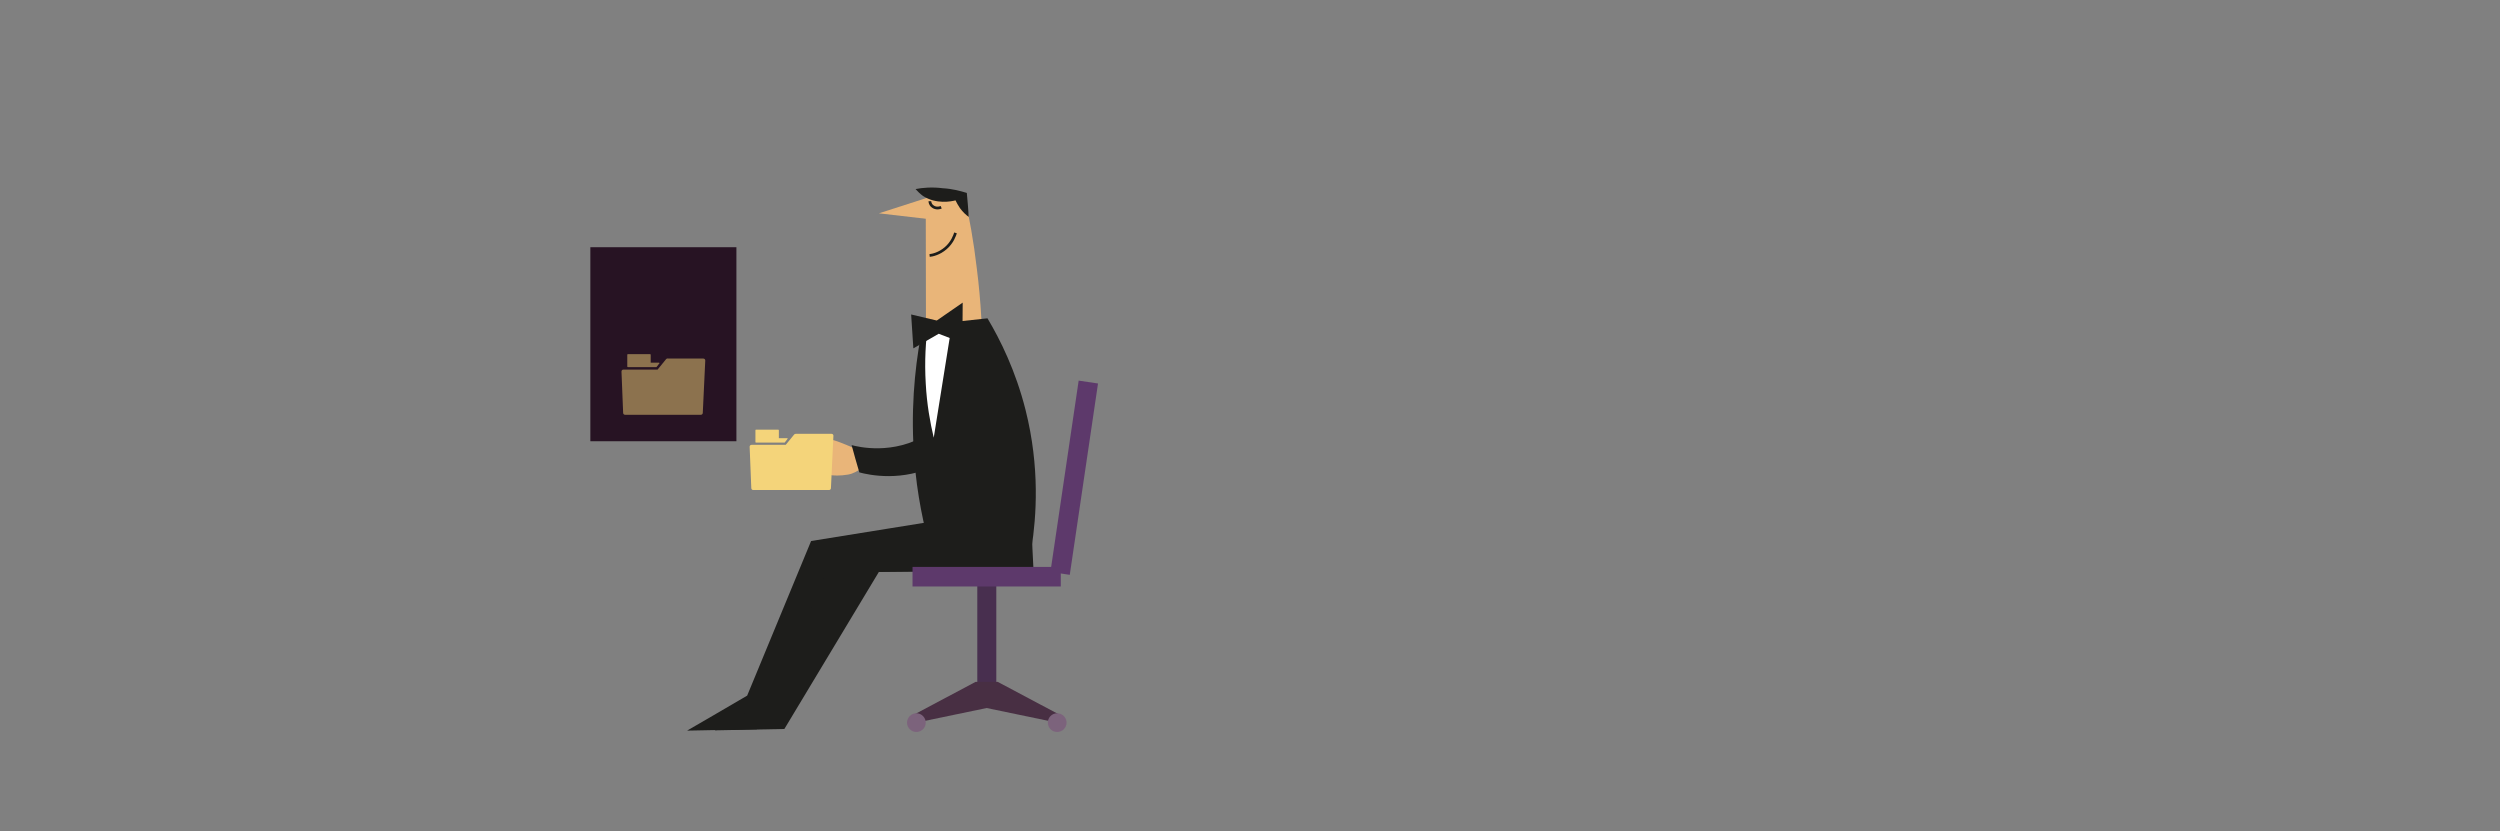 <?xml version="1.0" encoding="utf-8"?>
<!-- Generator: Adobe Illustrator 19.1.0, SVG Export Plug-In . SVG Version: 6.00 Build 0)  -->
<svg version="1.1" xmlns="http://www.w3.org/2000/svg" xmlns:xlink="http://www.w3.org/1999/xlink" x="0px" y="0px"
	 viewBox="-204 0 907.1 301.7" style="enable-background:new 0 0 203.8 301.7;" xml:space="preserve">
<rect x="-204" y="0" width="907.1" height="301.7" fill="#808080" stroke="none"/>
<style type="text/css">
	.st0{fill-rule:evenodd;clip-rule:evenodd;fill:url(#SVGID_1_);}
	.st1{fill-rule:evenodd;clip-rule:evenodd;fill:url(#SVGID_2_);}
	.st2{fill-rule:evenodd;clip-rule:evenodd;fill:url(#SVGID_3_);}
	.st3{fill:#12172F;}
	.st4{fill-rule:evenodd;clip-rule:evenodd;fill:#E9B579;}
	.st5{fill-rule:evenodd;clip-rule:evenodd;fill:#1D1D1B;}
	.st6{fill-rule:evenodd;clip-rule:evenodd;fill:#271323;}
	.st7{opacity:0.49;}
	.st8{fill:#F4D47A;}
	.st9{fill-rule:evenodd;clip-rule:evenodd;fill:url(#SVGID_4_);}
	.st10{fill-rule:evenodd;clip-rule:evenodd;fill:#482F4F;}
	.st11{fill:#1D1D1B;}
	.st12{fill:none;stroke:#1D1D1B;stroke-miterlimit:10;}
	.st13{fill-rule:evenodd;clip-rule:evenodd;fill:#877997;}
	.st14{fill-rule:evenodd;clip-rule:evenodd;fill:#5D396B;}
	.st15{fill-rule:evenodd;clip-rule:evenodd;fill:#9990AD;}
	.st16{fill-rule:evenodd;clip-rule:evenodd;fill:#FF3201;}
	.st17{fill-rule:evenodd;clip-rule:evenodd;fill:#FFFFFF;}
	.st18{fill-rule:evenodd;clip-rule:evenodd;fill:#5F4761;}
	.st19{fill-rule:evenodd;clip-rule:evenodd;fill:url(#SVGID_5_);}
	.st20{fill-rule:evenodd;clip-rule:evenodd;fill:#F4D47A;}
	.st21{fill-rule:evenodd;clip-rule:evenodd;fill:url(#SVGID_6_);}
	.st22{fill-rule:evenodd;clip-rule:evenodd;fill:#553D57;}
	.st23{opacity:0.53;fill-rule:evenodd;clip-rule:evenodd;fill:#E9B579;}
	.st24{fill:#E9B579;}
	.st25{opacity:0.62;fill-rule:evenodd;clip-rule:evenodd;fill:#E9B579;}
	.st26{fill-rule:evenodd;clip-rule:evenodd;fill:none;stroke:#1D1D1B;stroke-miterlimit:10;}
	.st27{fill-rule:evenodd;clip-rule:evenodd;fill:#291B32;}
	.st28{fill-rule:evenodd;clip-rule:evenodd;fill:#482F43;}
	.st29{fill-rule:evenodd;clip-rule:evenodd;fill:#7C637C;}
	.st30{fill:url(#SVGID_7_);}
	.st31{fill:#232E4F;}
	.st32{fill:#FFFFFF;}
	.st33{fill:#E2E3E4;}
	.st34{fill:#F5F6F6;}
	.st35{fill:#FF3200;}
	.st36{fill:#C22600;}
	.st37{fill:#E3C571;}
	.st38{fill:#E6E7E8;}
	.st39{opacity:0.3;fill:#1D1D1B;}
	.st40{fill:#F9F8F7;}
	.st41{fill:#3A4D57;}
	.st42{fill:none;}
	.st43{fill:none;stroke:url(#SVGID_8_);stroke-width:3.801;stroke-miterlimit:10;}
	.st44{fill-rule:evenodd;clip-rule:evenodd;fill:url(#SVGID_9_);}
	.st45{fill-rule:evenodd;clip-rule:evenodd;fill:url(#SVGID_10_);}
	.st46{fill-rule:evenodd;clip-rule:evenodd;fill:url(#SVGID_11_);}
	.st47{opacity:0.5;}
	.st48{fill:none;stroke:url(#SVGID_12_);stroke-width:3.801;stroke-miterlimit:10;}
	.st49{fill-rule:evenodd;clip-rule:evenodd;fill:url(#SVGID_13_);}
	.st50{opacity:0.3;fill-rule:evenodd;clip-rule:evenodd;fill:#1D1D1B;}
</style>
<g id="Слой_2">
</g>
<g id="Слой_1">
	<g>
		<g>
			<path class="st4" d="M96.7,161.3c-0.6,0.3-1.4,0.8-2.1,1.4c-3.6,0.4-11.3,1.3-11.7,1.9c-1.1,1.9,5.6,1.5,10.2,1.1
				c-3.3,0.8-11.4,2.8-11.7,3.5c-0.9,2.2,6.9,0.6,11.3-0.5c-3.4,1.7-7.9,4.1-8,4.6c-0.3,2,5.1-0.2,9.2-2.1c-2.7,2.2-5.5,4.7-5.5,5.1
				c0.1,2,4.8-1.2,8.4-4c1.3,0.3,4.1,0.4,6.9-0.1c3.6-0.6,7.1-4.1,7.1-4.1L96.7,161.3z"/>
			<path class="st4" d="M109.4,164.1c-1.3-0.4-11.2-5.2-13.1-4.7c-1.9,0.5-8.2-0.9-7.7,0.6c0.4,1.5,3,3,8.1,3l2.7,1.9
				c0,0,0.3,2.2,2.4,3.7c2,1.5,8-1.7,8-2.2C109.8,165.8,109.4,164.1,109.4,164.1z"/>
		</g>
		<path class="st5" d="M148.6,126.7c0,1,0.2,20.5-16,30.8c-12.4,7.8-25.4,4.6-27.6,4c0.9,3.3,1.8,6.6,2.8,9.9
			c3.7,1,15.7,3.5,28.1-2.7c20.7-10.3,22.6-35,22.6-36.1C155.2,130.6,151.9,128.6,148.6,126.7z"/>
	</g>
	<rect x="10.2" y="89.7" class="st6" width="53" height="70.4"/>
	<g class="st7">
		<path class="st8" d="M35.1,131.6h-3v-2.9c0-0.1-0.1-0.2-0.2-0.2h-8.1c-0.1,0-0.2,0.1-0.2,0.2v4.3c0,0.1,0.1,0.2,0.2,0.2h8.4h2
			l1-1.3C35.4,131.9,35.3,131.6,35.1,131.6z"/>
		<path class="st8" d="M37.7,130.3l-3.1,3.8H22.2c-0.4,0-0.7,0.3-0.7,0.7l0.6,15c0,0.4,0.3,0.7,0.7,0.7h27.5c0.4,0,0.7-0.3,0.7-0.7
			l0.9-19c0-0.4-0.3-0.7-0.7-0.7H38.3C38.1,130,37.9,130.1,37.7,130.3z"/>
	</g>
	<rect x="150.6" y="205.7" class="st10" width="6.9" height="49.2"/>
	<g>
		<path class="st4" d="M145.9,70.9l-14,1l0.1,62.9l20.5-3.4c0-10.3-0.5-21.7-2.1-34.2C149.3,87.7,147.7,78.9,145.9,70.9z"/>
		<polygon class="st4" points="114.9,77.4 132,71.9 134.7,79.7 		"/>
		<path class="st11" d="M128.2,68.6c0.7,0.8,1.6,1.7,2.7,2.5c4.8,3.1,10.3,2,11.8,1.6c0.4,0.8,0.9,1.8,1.6,2.8
			c1.1,1.5,2.2,2.5,3.2,3.2c-0.2-2.9-0.4-5.8-0.7-8.7c-2.3-0.7-5.2-1.5-8.7-1.7C134.2,67.8,130.7,68.1,128.2,68.6z"/>
		<path class="st12" d="M133.4,73c0,0.3,0.1,1.2,0.9,1.8c0.8,0.7,2,0.9,3.2,0.4"/>
		<path class="st12" d="M133.3,92.7c1-0.1,3.5-0.6,5.9-2.7c2.4-2.1,3.2-4.6,3.5-5.5"/>
	</g>
	<path class="st5" d="M169.1,191.6c0.5,5.1,1,10.2,1.6,15.3c-21.9,0.2-43.8,0.5-65.8,0.7c-11.4,19-22.9,38-34.3,57
		c-8.4,0.2-16.9,0.3-25.3,0.5c7.3-4.2,14.6-8.5,21.8-12.7c7.7-18.7,15.5-37.4,23.2-56.1c17.2-2.8,34.3-5.5,51.5-8.3
		C150.9,189.2,160,190.4,169.1,191.6z"/>
	<path class="st5" d="M170.3,191.3c0.2,5.2,0.4,10.4,0.7,15.6c-18.7,0.2-37.4,0.4-56.1,0.6c-11.4,19-22.9,38-34.3,57
		c-8.4,0.2-16.9,0.3-25.3,0.5c7.3-4.2,14.6-8.5,21.8-12.7c7.7-18.7,15.5-37.4,23.2-56.1c17.2-2.8,34.3-5.5,51.5-8.3
		C158,189.1,164.1,190.2,170.3,191.3z"/>
	<path class="st5" d="M154.3,115.5c4.7,7.9,10.2,19,13.8,33.2c5.3,21,3.9,39,2.2,49.9c-12.5-0.7-25-1.4-37.5-2.2
		c-2.5-9.5-4.8-21.5-5.4-35.4c-0.8-17.3,1.2-32.1,3.5-43.2C138.7,117.2,146.5,116.4,154.3,115.5z"/>
	<rect x="127.1" y="205.7" class="st14" width="53.8" height="7.1"/>
	
		<rect x="150.7" y="169.7" transform="matrix(0.146 -0.989 0.989 0.146 -12.702 331.798)" class="st14" width="70.2" height="7.1"/>
	<path class="st28" d="M158,247.4c7.6,4,22.2,11.8,22.2,11.8l-0.7,3l-25.5-5.3l-25.5,5.3l-0.7-3c0,0,14.6-7.8,22.2-11.8H158z"/>
	<g>
		<path class="st29" d="M179.6,265.6c1.8,0,3.4-1.5,3.4-3.4c0-1.8-1.5-3.4-3.4-3.4s-3.4,1.5-3.4,3.4
			C176.2,264.1,177.7,265.6,179.6,265.6z"/>
		<path class="st29" d="M128.5,265.6c1.8,0,3.4-1.5,3.4-3.4c0-1.8-1.5-3.4-3.4-3.4c-1.8,0-3.4,1.5-3.4,3.4
			C125.1,264.1,126.7,265.6,128.5,265.6z"/>
	</g>
	<g>
		<path class="st8" d="M81.6,159h-3v-2.9c0-0.1-0.1-0.2-0.2-0.2h-8.1c-0.1,0-0.2,0.1-0.2,0.2v4.3c0,0.1,0.1,0.2,0.2,0.2h8.4h2l1-1.3
			C81.9,159.2,81.8,159,81.6,159z"/>
		<path class="st8" d="M84.2,157.6l-3.1,3.8H68.7c-0.4,0-0.7,0.3-0.7,0.7l0.6,15c0,0.4,0.3,0.7,0.7,0.7h27.5c0.4,0,0.7-0.3,0.7-0.7
			l0.9-19c0-0.4-0.3-0.7-0.7-0.7H84.8C84.6,157.4,84.4,157.5,84.2,157.6z"/>
	</g>
	<path class="st17" d="M132.7,117.8c2.9-0.3,5.9-0.6,8.8-0.9c-2.2,14-4.5,27.9-6.7,41.9c-1.3-5.4-2.5-12.1-2.9-19.6
		C131.4,130.9,131.9,123.7,132.7,117.8z"/>
	<polygon class="st5" points="126.6,114.1 127.4,126.4 136.6,121.1 145.2,124.4 145.3,109.8 135.9,116.3 	"/>
</g>
</svg>
